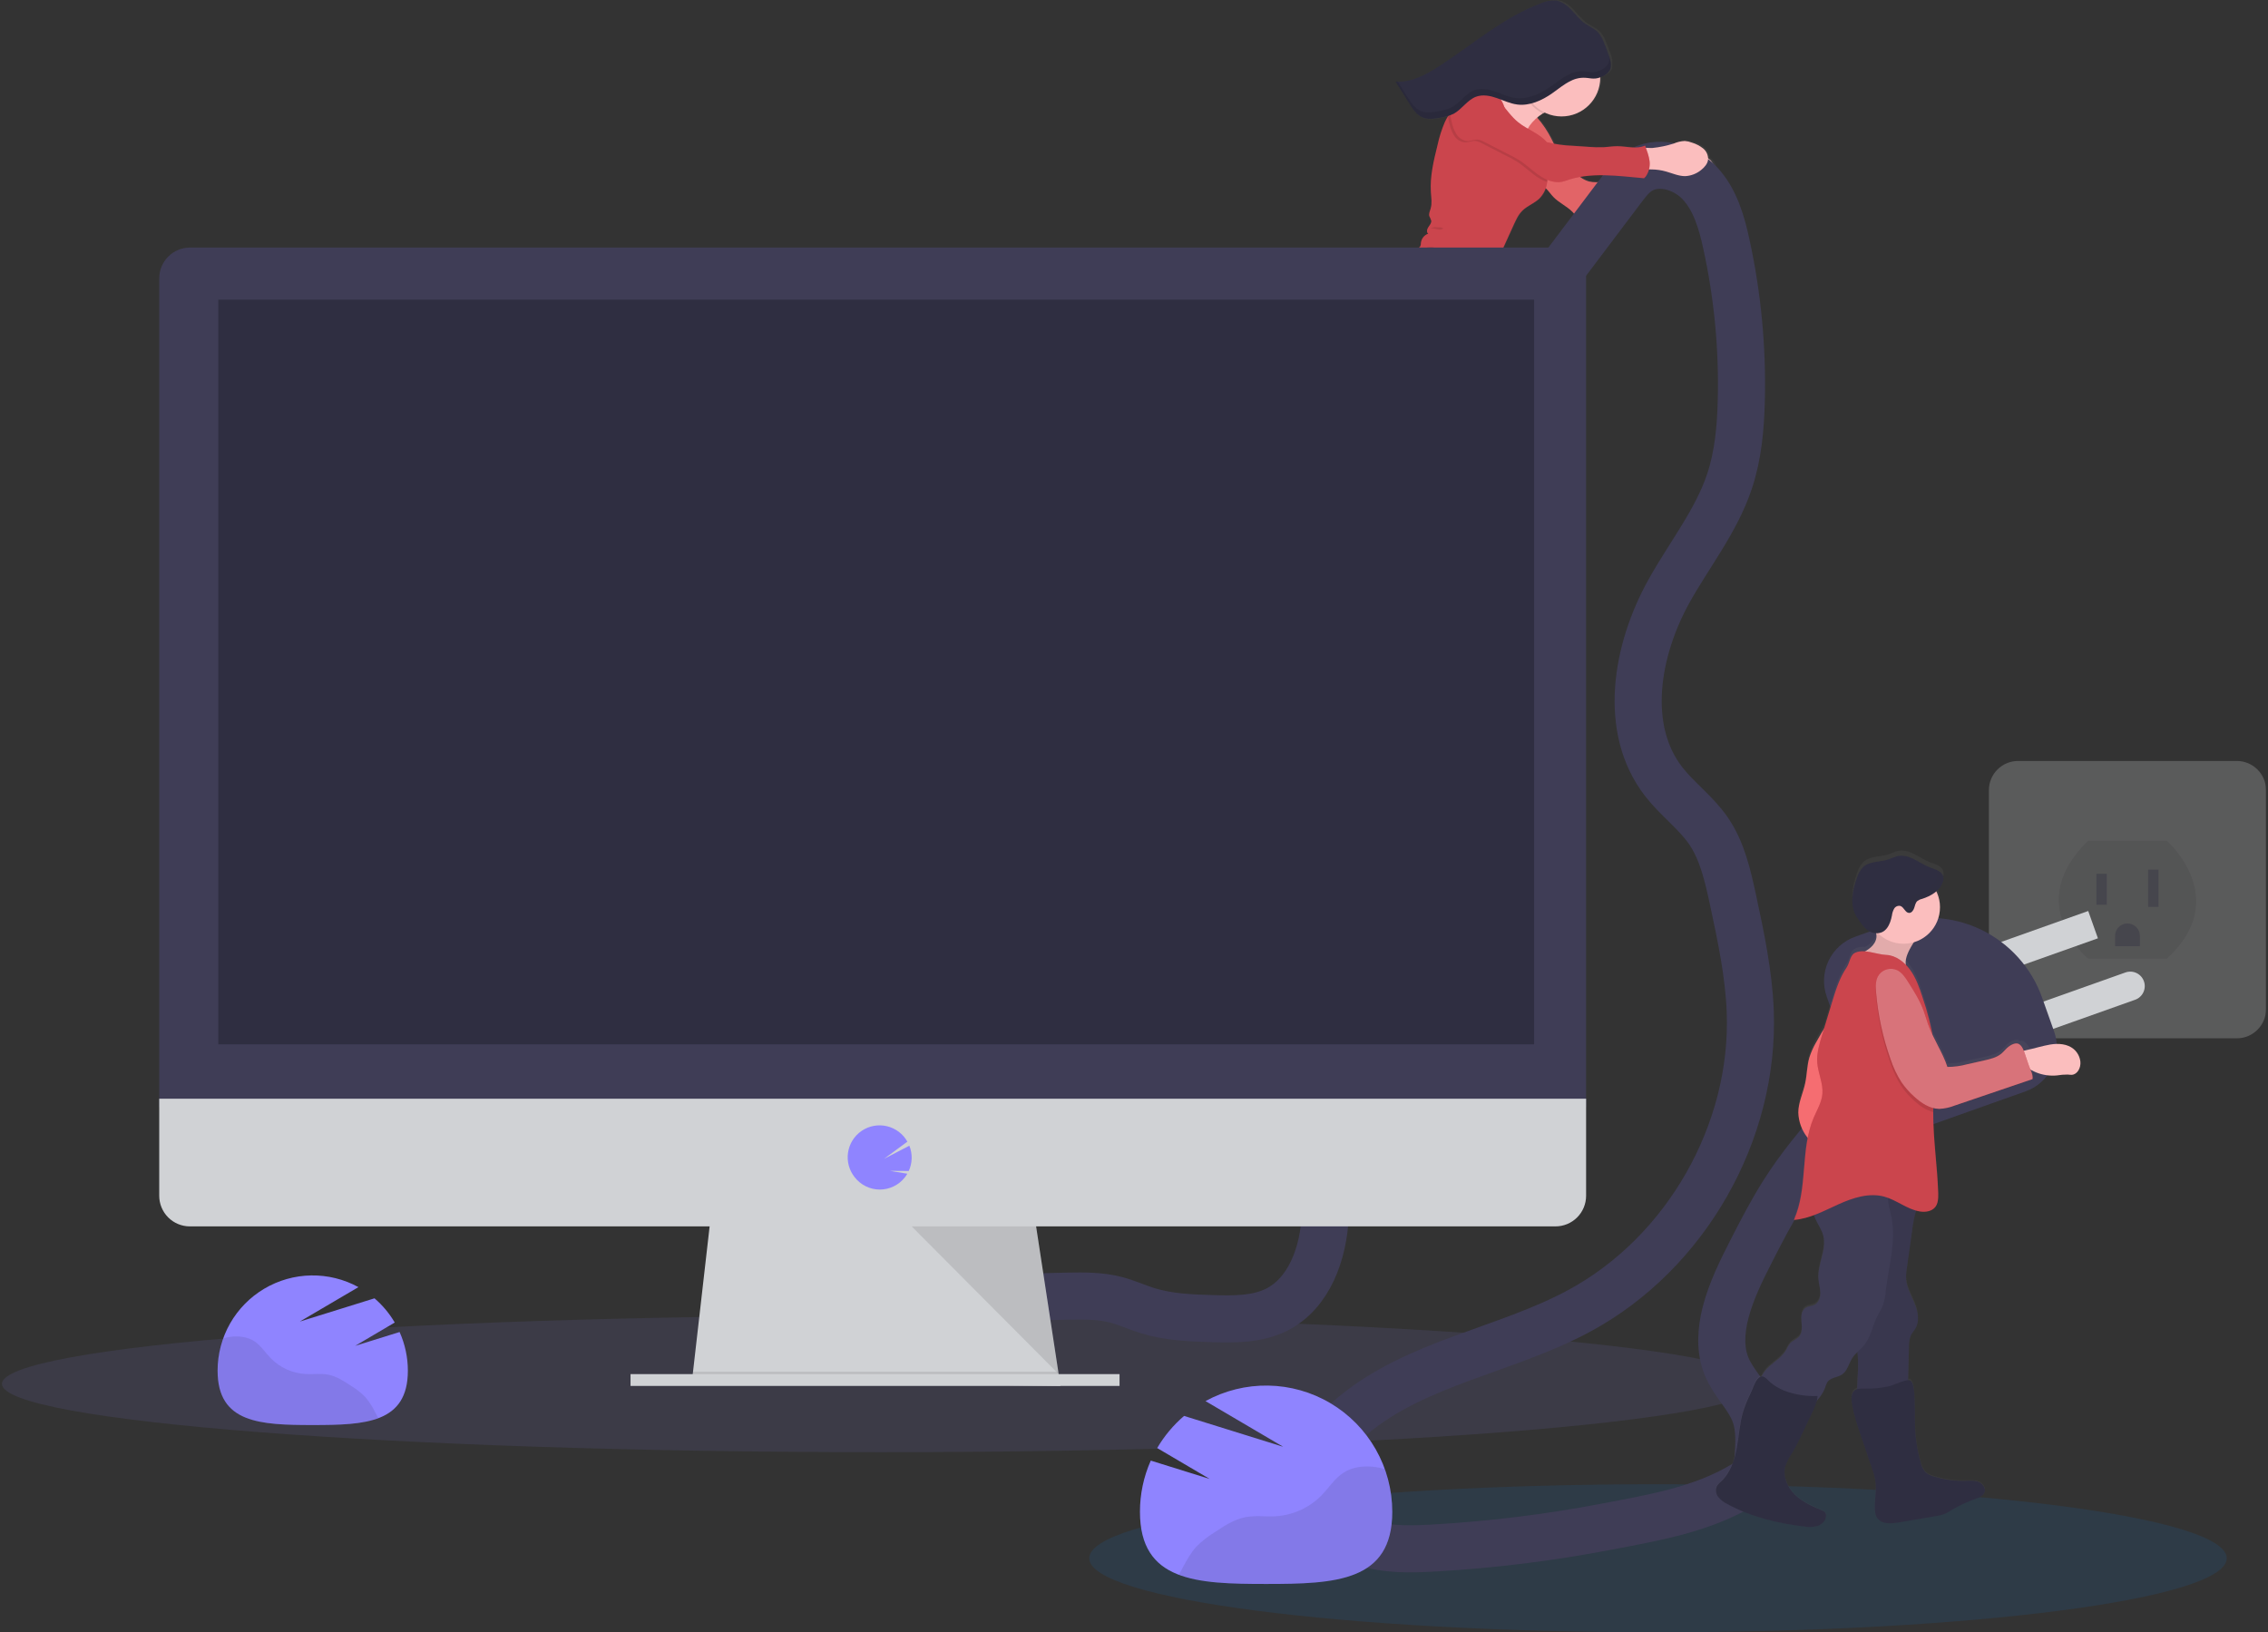 <svg width="578" height="416" viewBox="0 0 578 416" fill="none" xmlns="http://www.w3.org/2000/svg">
  <rect x="0" y="0" width="578" height="416" fill="#333333" stroke="none"/>
  <g clip-path="url(#clip0_814_57510)">
    <g opacity="0.5">
      <path opacity="0.5" d="M570.058 193.941H514.314C510.204 193.941 506.872 197.276 506.872 201.389V257.173C506.872 261.286 510.204 264.621 514.314 264.621H570.058C574.168 264.621 577.5 261.286 577.5 257.173V201.389C577.5 197.276 574.168 193.941 570.058 193.941Z" fill="#D0D2D5"/>
      <path opacity="0.1" d="M532.172 214.254H552.201C552.201 214.254 569.067 229.023 552.201 244.319H532.172C532.172 244.319 515.305 230.605 532.172 214.254Z" fill="black"/>
      <path opacity="0.5" d="M536.915 222.688H534.28V230.599H536.915V222.688Z" fill="#3F3D56"/>
      <path opacity="0.5" d="M550.092 221.633H547.457V231.127H550.092V221.633Z" fill="#3F3D56"/>
      <path opacity="0.5" d="M542.186 235.348C543.025 235.348 543.829 235.681 544.422 236.275C545.015 236.868 545.349 237.673 545.349 238.512V241.15H539.024V238.512C539.024 237.673 539.357 236.868 539.95 236.275C540.543 235.681 541.347 235.348 542.186 235.348Z" fill="#3F3D56"/>
    </g>
    <path d="M328.22 125.779C329.89 125.742 331.556 125.868 333.222 125.779C334.745 125.705 336.258 125.457 337.781 125.304C340.385 125.046 343.009 125.067 345.624 124.956C347.342 124.882 349.155 124.713 350.547 123.701C351.854 122.757 352.581 121.216 353.746 120.098C358.49 115.536 361.742 109.433 365.958 104.369C367.012 103.082 368.114 101.801 369.068 100.424C370.897 97.787 372.188 94.796 373.474 91.842C373.981 90.747 374.404 89.615 374.739 88.456C374.977 87.528 375.098 86.568 375.414 85.66C376.068 83.804 377.638 82.179 377.828 80.222L377.607 80.254C379.525 77.812 379.23 73.555 380.179 70.427C380.785 68.57 381.52 66.756 382.377 65L385.903 57.315C386.509 55.996 387.141 54.635 388.19 53.623C389.461 52.394 391.232 51.782 392.507 50.558C393.266 49.805 393.833 48.881 394.162 47.863L394.273 47.968C394.947 48.628 395.474 49.435 396.133 50.115C397.551 51.581 399.517 52.42 400.961 53.86C401.699 54.593 402.305 55.485 403.196 56.017C403.651 56.266 404.172 56.366 404.687 56.302C405.201 56.239 405.682 56.016 406.063 55.664C408.651 53.385 412.51 53.174 415.308 51.165C416.083 50.606 416.758 49.925 417.485 49.313C419.222 47.929 421.108 46.743 423.109 45.779C424.283 45.799 425.45 45.965 426.582 46.275C428.206 46.724 429.792 47.467 431.479 47.436C432.985 47.361 434.427 46.807 435.595 45.853C436.455 45.189 437.24 44.271 437.366 43.216C437.399 42.675 437.301 42.133 437.081 41.638C436.861 41.142 436.525 40.706 436.101 40.368C435.986 40.267 435.864 40.178 435.743 40.088C435.707 39.615 435.576 39.154 435.358 38.732C435.14 38.311 434.839 37.938 434.473 37.636C433.618 36.966 432.643 36.468 431.6 36.169C431.02 35.941 430.409 35.802 429.787 35.758C428.818 35.811 427.865 36.034 426.973 36.417C425.178 36.995 423.329 37.384 421.454 37.578C421.122 37.609 420.447 37.541 419.873 37.535L419.678 36.976C417.485 37.989 414.934 37.156 412.531 37.161C411.361 37.161 410.196 37.367 409.031 37.44C407.741 37.491 406.449 37.463 405.162 37.356L401.267 37.108C399.604 37.023 397.946 36.846 396.302 36.581C395.865 35.689 395.427 34.798 394.937 33.943C394.111 32.507 393.142 31.159 392.043 29.919C392.485 29.538 392.949 29.186 393.435 28.864L393.53 28.806C393.651 28.737 393.798 28.663 393.962 28.59C395.482 29.313 397.16 29.64 398.841 29.54C400.521 29.439 402.149 28.915 403.572 28.016C404.996 27.117 406.169 25.872 406.982 24.397C407.796 22.922 408.223 21.265 408.224 19.581C408.513 19.47 408.795 19.341 409.068 19.196C409.226 19.111 409.384 19.021 409.537 18.921L409.763 18.768C409.908 18.659 410.045 18.541 410.175 18.415C410.238 18.352 410.301 18.288 410.359 18.22C410.475 18.083 410.575 17.935 410.66 17.777C410.691 17.713 410.723 17.655 410.749 17.592C410.775 17.529 410.749 17.545 410.775 17.518C410.802 17.492 410.812 17.423 410.828 17.381C410.844 17.339 410.828 17.318 410.855 17.286L410.886 17.16C410.889 17.126 410.889 17.093 410.886 17.059C410.886 17.017 410.886 16.975 410.886 16.938V16.827C410.884 16.789 410.884 16.75 410.886 16.711C410.889 16.673 410.889 16.634 410.886 16.595C410.886 16.558 410.886 16.516 410.886 16.479C410.889 16.441 410.889 16.402 410.886 16.363V16.221C410.889 16.18 410.889 16.14 410.886 16.099C410.886 16.062 410.886 16.026 410.886 15.989V15.862V15.757C410.886 15.709 410.886 15.662 410.886 15.619C410.889 15.588 410.889 15.556 410.886 15.524C410.889 15.475 410.889 15.426 410.886 15.377C410.886 15.345 410.886 15.319 410.886 15.292C410.886 15.266 410.886 15.187 410.849 15.134V15.06L410.802 14.892V14.828C410.802 14.77 410.765 14.712 410.749 14.654V14.601L410.686 14.412V14.38C410.686 14.29 410.628 14.195 410.596 14.106C410.201 12.966 409.774 11.832 409.321 10.714C408.99 9.778 408.494 8.91 407.855 8.151C406.923 7.159 405.584 6.663 404.466 5.872C403.149 4.944 402.163 3.63 401.046 2.459C399.928 1.288 398.574 0.228 396.966 0.033C395.689 -0.041 394.413 0.192 393.245 0.714C383.563 4.29 375.635 11.336 366.954 16.927C363.576 19.106 359.791 21.147 355.791 20.868L359.322 26.48C359.491 26.754 359.665 27.007 359.849 27.292C360.034 27.577 360.218 27.82 360.413 28.083C360.911 28.767 361.54 29.344 362.263 29.782C362.446 29.888 362.636 29.98 362.833 30.056C363.005 30.121 363.181 30.175 363.36 30.22C364.619 30.52 365.995 30.267 367.271 30.014C367.708 29.929 368.146 29.84 368.578 29.739L369.105 29.592H369.189C369.189 29.623 369.189 29.65 369.189 29.676C368.894 30.204 368.615 30.684 368.367 31.206C367.553 33.096 366.923 35.06 366.485 37.071C365.489 41.027 364.488 45.067 364.751 49.129C364.841 50.5 365.073 51.903 364.677 53.222C364.488 53.871 364.15 54.535 364.33 55.179C364.518 55.55 364.68 55.934 364.815 56.329C364.899 56.94 364.414 57.468 364.066 57.974C363.718 58.481 363.539 59.288 364.034 59.641C363.533 59.817 363.09 60.13 362.758 60.545C362.425 60.96 362.216 61.46 362.153 61.988C362.164 62.299 362.103 62.608 361.974 62.89C361.826 63.081 361.648 63.247 361.447 63.381C360.911 63.83 360.561 64.461 360.461 65.153C359.444 65.153 358.584 66.144 357.657 66.735C356.845 67.147 355.987 67.458 355.1 67.664C352.555 68.476 350.357 70.148 348.37 71.91C347.263 72.875 346.146 73.94 345.661 75.322C345.502 75.776 345.418 76.251 345.281 76.71C344.997 77.598 344.586 78.44 344.058 79.21C343.048 80.766 341.803 82.157 340.369 83.334C339.643 83.919 339.004 84.605 338.471 85.37C337.665 86.536 336.026 86.884 335.161 88.008C334.85 88.561 334.498 89.09 334.107 89.59C333.438 90.223 332.426 90.276 331.572 90.645C329.574 91.473 328.652 93.81 326.87 95.044C326.772 95.127 326.646 95.169 326.517 95.16C326.364 95.16 326.275 94.975 326.143 94.886C325.885 94.712 325.542 94.844 325.236 94.923C324.931 95.002 324.52 94.97 324.441 94.664C320.145 92.058 315.923 89.231 311.622 86.626L309.661 85.439L299.173 79.078C299.048 79 298.905 78.959 298.759 78.959C298.612 78.959 298.469 79 298.345 79.078L298.018 79.305C297.491 78.746 296.906 78.25 296.558 77.838C296.416 77.675 296.274 77.511 296.126 77.353C296.222 77.356 296.317 77.338 296.405 77.3C296.523 77.236 296.612 77.13 296.654 77.002C296.696 76.875 296.688 76.736 296.632 76.615C296.52 76.374 296.354 76.163 296.147 75.997C295.689 75.553 295.267 75.071 294.887 74.558C294.478 73.914 294.014 73.307 293.501 72.743C293.242 72.461 292.923 72.241 292.567 72.099C292.211 71.958 291.828 71.898 291.446 71.925C291.021 72.007 290.617 72.17 290.254 72.406C288.813 73.244 287.484 74.263 286.301 75.438C286.249 75.476 286.206 75.525 286.176 75.581C286.146 75.638 286.129 75.701 286.127 75.765C286.127 75.871 286.233 75.95 286.243 76.05C286.246 76.148 286.21 76.243 286.143 76.314C285.434 77.195 284.593 77.962 283.65 78.587C282.311 79.589 281.003 80.63 279.723 81.71C278.923 82.279 278.289 83.053 277.889 83.951C277.61 84.993 277.725 86.101 278.211 87.064C279.086 89.126 280.619 90.835 282.137 92.486C282.386 92.826 282.74 93.074 283.144 93.192C283.465 93.237 283.791 93.158 284.056 92.971C284.989 92.359 285.142 91.093 285.21 89.986C285.237 89.458 285.268 88.973 285.3 88.466C285.298 88.365 285.317 88.264 285.358 88.171C285.438 88.056 285.55 87.966 285.679 87.913L287.129 87.148C287.087 87.079 287.039 87.011 286.992 86.942C288.085 86.532 289.275 86.455 290.413 86.721C291.182 86.947 291.888 87.406 292.626 87.691C292.509 88.675 292.693 89.672 293.153 90.55C295.857 90.829 298.292 92.032 300.712 93.245C302.662 94.213 304.559 95.285 306.393 96.457C307.883 97.428 309.342 98.442 310.768 99.501C312.792 100.999 314.748 102.587 316.682 104.19C317.939 105.3 319.292 106.298 320.725 107.17C324.53 109.306 329.632 109.38 333.127 106.717C337.533 103.357 343.141 101.611 347.885 98.704C349.294 97.916 350.581 96.926 351.706 95.766C351.696 95.903 351.675 96.039 351.643 96.173C351.358 97.486 350.225 98.435 349.798 99.765C349.466 100.82 349.587 102.038 348.944 102.929C348.454 103.61 347.537 104.095 347.511 104.934C347.511 105.166 347.579 105.398 347.579 105.63C347.552 105.924 347.466 106.209 347.326 106.469C346.799 107.655 346.209 108.9 345.128 109.633C344.707 109.923 344.169 110.187 344.074 110.688C344.068 110.834 344.03 110.976 343.963 111.105C343.784 111.353 343.389 111.221 343.104 111.326C342.709 111.474 342.646 111.986 342.488 112.381C342.343 112.71 342.099 112.985 341.789 113.166C341.48 113.348 341.121 113.428 340.764 113.394C337.164 112.956 333.627 114.586 330.001 114.491C328.752 114.454 327.508 114.328 326.254 114.317C322.406 114.286 318.637 115.372 314.932 116.427C314.519 117.157 314.264 117.966 314.184 118.801C312.918 119.126 311.597 119.176 310.31 118.948C309.989 118.885 309.665 118.841 309.34 118.816C309.433 118.578 309.462 118.32 309.424 118.067C307.91 118.548 306.455 119.197 305.086 120.003C304.185 120.531 303.231 121.269 303.147 122.308C303.134 122.709 303.191 123.109 303.315 123.49L303.806 125.352C303.866 125.696 304.017 126.019 304.243 126.285C304.406 126.443 304.622 126.538 304.77 126.707C304.913 126.907 305.011 127.135 305.055 127.377L305.466 128.991C305.619 129.528 305.728 130.077 305.793 130.631C305.84 131.159 305.793 131.644 305.83 132.15C305.885 132.985 306.007 133.814 306.193 134.63L306.778 137.552C306.909 138.368 307.141 139.166 307.469 139.925C307.716 140.453 308.049 140.906 308.249 141.434C308.407 141.84 308.481 142.272 308.67 142.657C309.012 143.283 309.549 143.779 310.199 144.071C310.425 144.205 310.68 144.284 310.942 144.303C311.691 144.303 312.228 143.607 312.576 142.942C313.269 141.734 313.645 140.369 313.667 138.976C313.667 138.417 313.556 137.863 313.509 137.304C313.382 135.721 313.836 134.181 313.836 132.604C313.853 132.393 313.797 132.182 313.677 132.007C313.557 131.832 313.38 131.704 313.177 131.644C313.224 130.304 313.219 128.886 313.925 127.741C314.276 127.208 314.71 126.736 315.211 126.343C315.406 126.966 315.623 127.583 315.865 128.184C319.876 127.013 324.019 125.884 328.22 125.779ZM413.917 44.777C413.632 44.883 413.342 44.988 413.047 45.083C410.591 45.901 407.776 46.697 405.236 46.138C404.466 45.916 403.741 45.559 403.096 45.083L402.912 44.967C406.49 44.34 410.227 44.492 413.917 44.777Z" fill="url(#paint0_linear_814_57510)"/>
    <path d="M428.179 39.348C429.067 38.968 430.014 38.748 430.978 38.699C431.597 38.746 432.204 38.887 432.781 39.116C433.822 39.42 434.796 39.921 435.648 40.593C436.07 40.934 436.404 41.369 436.625 41.864C436.846 42.359 436.946 42.9 436.918 43.441C436.797 44.496 436.017 45.408 435.163 46.078C434.005 47.031 432.571 47.586 431.073 47.661C429.397 47.687 427.816 46.933 426.198 46.484C425.021 46.151 423.805 45.974 422.582 45.957C421.966 45.99 421.349 45.951 420.742 45.841C420.438 45.784 420.152 45.655 419.907 45.467C419.661 45.278 419.464 45.034 419.33 44.754C419.177 44.238 419.177 43.688 419.33 43.172C419.451 42.518 419.43 40.967 420.01 40.577C420.474 40.261 422.118 40.514 422.687 40.466C424.553 40.289 426.394 39.914 428.179 39.348Z" fill="#FBBEBE"/>
    <path d="M390.552 28.73C392.148 30.293 393.523 32.068 394.637 34.005C396.492 37.244 397.673 41.01 400.466 43.499C401.208 44.124 401.996 44.694 402.822 45.203C403.468 45.678 404.192 46.035 404.962 46.258C407.471 46.822 410.285 46.036 412.731 45.203C415.152 44.333 417.501 43.275 419.757 42.038C419.773 43.057 420.056 44.054 420.579 44.929C421.164 45.757 422.361 46.242 423.215 45.72C421.052 46.737 419.013 47.999 417.137 49.481C416.415 50.093 415.746 50.768 414.976 51.321C412.199 53.321 408.356 53.521 405.79 55.789C405.409 56.136 404.93 56.356 404.419 56.417C403.907 56.479 403.39 56.379 402.938 56.132C402.047 55.604 401.441 54.697 400.709 53.964C399.264 52.519 397.304 51.675 395.886 50.203C395.227 49.523 394.7 48.716 394.025 48.051C393.061 47.102 391.806 46.469 390.921 45.414C390.262 44.639 389.867 43.694 389.25 42.866C388.723 42.149 388.101 41.521 387.632 40.757C386.483 38.926 386.493 36.537 387.152 34.485C387.811 32.433 389.324 30.518 390.552 28.73Z" fill="#F86D70"/>
    <path opacity="0.1" d="M390.552 28.73C392.148 30.293 393.523 32.068 394.637 34.005C396.492 37.244 397.673 41.01 400.466 43.499C401.208 44.124 401.996 44.694 402.822 45.203C403.468 45.678 404.192 46.035 404.962 46.258C407.471 46.822 410.285 46.036 412.731 45.203C415.152 44.333 417.501 43.275 419.757 42.038C419.773 43.057 420.056 44.054 420.579 44.929C421.164 45.757 422.361 46.242 423.215 45.72C421.052 46.737 419.013 47.999 417.137 49.481C416.415 50.093 415.746 50.768 414.976 51.321C412.199 53.321 408.356 53.521 405.79 55.789C405.409 56.136 404.93 56.356 404.419 56.417C403.907 56.479 403.39 56.379 402.938 56.132C402.047 55.604 401.441 54.697 400.709 53.964C399.264 52.519 397.304 51.675 395.886 50.203C395.227 49.523 394.7 48.716 394.025 48.051C393.061 47.102 391.806 46.469 390.921 45.414C390.262 44.639 389.867 43.694 389.25 42.866C388.723 42.149 388.101 41.521 387.632 40.757C386.483 38.926 386.493 36.537 387.152 34.485C387.811 32.433 389.324 30.518 390.552 28.73Z" fill="#1C1C1C"/>
    <path d="M296.874 77.443C296.466 76.907 295.962 76.451 295.388 76.098C294.516 75.711 293.543 75.611 292.61 75.813C290.26 76.172 288.078 77.248 286.011 78.45C284.346 79.405 282.691 80.465 281.5 81.968C281.107 82.422 280.834 82.965 280.704 83.551C280.636 84.034 280.677 84.526 280.825 84.991C280.931 85.514 281.156 86.006 281.482 86.429C281.808 86.851 282.227 87.193 282.707 87.428C283.808 87.86 285.036 87.401 286.143 86.979C287.63 86.404 289.264 85.872 290.792 86.325C291.925 86.663 292.9 87.522 294.097 87.554C295.504 87.596 296.643 86.457 297.539 85.371C298.313 84.421 300.011 82.707 299.9 81.372C299.789 80.038 297.707 78.397 296.874 77.443Z" fill="#FBBEBE"/>
    <path d="M314.637 118.494C313.347 118.838 311.998 118.894 310.684 118.658C309.883 118.51 308.902 118.32 308.391 118.948C308.226 119.18 308.116 119.447 308.07 119.728C306.757 125.103 307.959 130.805 310.178 135.895C310.206 135.981 310.257 136.058 310.325 136.117C310.468 136.222 310.663 136.148 310.826 136.08C311.363 135.864 311.866 135.57 312.318 135.209C313.33 134.292 313.546 132.799 313.593 131.433C313.641 130.067 313.62 128.621 314.326 127.45C315.211 126 317.061 125.293 317.789 123.758C318.374 122.508 318.068 121.026 317.552 119.75C317.378 119.306 317.309 118.167 316.898 117.951C316.487 117.735 315.106 118.368 314.637 118.494Z" fill="#FBBEBE"/>
    <path d="M296.722 76.904C296.839 76.839 296.926 76.732 296.968 76.605C297.009 76.478 297 76.339 296.943 76.218C296.83 75.977 296.664 75.764 296.458 75.596C295.999 75.152 295.579 74.668 295.204 74.151C294.79 73.51 294.326 72.904 293.817 72.336C293.559 72.054 293.241 71.834 292.886 71.692C292.531 71.549 292.149 71.488 291.767 71.513C291.344 71.589 290.94 71.751 290.581 71.988C289.147 72.82 287.828 73.834 286.655 75.005C286.565 75.095 286.465 75.206 286.486 75.332C286.507 75.459 286.591 75.511 286.602 75.617C286.605 75.712 286.571 75.805 286.507 75.875C285.803 76.753 284.967 77.516 284.03 78.138C282.701 79.137 281.401 80.174 280.129 81.25C279.334 81.817 278.705 82.588 278.311 83.481C278.041 84.523 278.159 85.627 278.643 86.588C279.523 88.656 281.057 90.365 282.57 92.026C282.823 92.365 283.177 92.614 283.582 92.738C283.901 92.782 284.225 92.702 284.488 92.517C285.411 91.91 285.542 90.644 285.621 89.542L285.706 88.017C285.704 87.918 285.723 87.819 285.764 87.727C285.843 87.611 285.955 87.521 286.085 87.469L287.519 86.709C287.08 85.996 286.457 85.415 285.714 85.028C284.971 84.642 284.138 84.465 283.302 84.515C282.92 84.606 282.518 84.552 282.174 84.362C282.008 84.189 281.915 83.959 281.915 83.719C281.915 83.479 282.008 83.248 282.174 83.075C282.524 82.743 282.952 82.505 283.418 82.384C287.197 80.997 290.613 78.771 294.281 77.11C294.683 76.906 295.128 76.803 295.578 76.809C295.947 76.835 296.379 77.052 296.722 76.904Z" fill="#F86D70"/>
    <path d="M311.612 132.137C311.443 132.454 311.385 132.823 311.2 133.134C311.016 133.446 310.615 133.662 310.304 133.504C310.141 133.389 310.019 133.224 309.956 133.034C308.358 129.376 307.908 125.318 308.665 121.398C308.77 120.757 308.96 120.133 309.229 119.542C309.508 118.972 309.914 118.392 309.798 117.77C308.293 118.245 306.847 118.889 305.487 119.689C304.591 120.217 303.647 120.95 303.563 121.984C303.555 122.385 303.614 122.784 303.737 123.165L304.232 125.027C304.292 125.373 304.445 125.696 304.675 125.961C304.833 126.119 305.049 126.219 305.202 126.388C305.347 126.585 305.445 126.812 305.487 127.053L305.903 128.667C306.058 129.205 306.169 129.756 306.235 130.312C306.283 130.84 306.235 131.325 306.277 131.832C306.337 132.664 306.461 133.491 306.646 134.305L307.242 137.227C307.376 138.044 307.61 138.841 307.938 139.601C308.185 140.128 308.518 140.582 308.723 141.115C308.876 141.521 308.955 141.953 309.145 142.338C309.487 142.963 310.021 143.46 310.668 143.757C310.895 143.89 311.149 143.971 311.411 143.995C312.154 144.021 312.687 143.298 313.035 142.634C313.714 141.425 314.077 140.065 314.089 138.678C314.089 138.119 313.973 137.565 313.925 137.006C313.794 135.424 314.236 133.889 314.231 132.312C314.242 130.835 312.154 131.114 311.612 132.137Z" fill="#F86D70"/>
    <path d="M388.944 40.239C387.302 39.483 385.858 38.354 384.727 36.943C384.146 36.198 383.618 35.414 383.146 34.596C381.145 31.215 379.426 27.674 378.007 24.009C380.253 24.468 382.609 24.885 384.817 24.252C385.969 23.901 387.042 23.331 387.979 22.575C389.18 21.587 390.295 20.498 391.311 19.32C392.078 20.793 392.96 22.204 393.946 23.54C394.51 24.299 396.418 25.845 396.276 26.879C396.133 27.913 394.025 28.43 393.171 28.92L393.082 28.978C391.822 29.775 390.723 30.8 389.84 32C388.185 34.353 387.611 37.634 388.944 40.239Z" fill="#FBBEBE"/>
    <path opacity="0.1" d="M393.213 28.9C391.946 28.278 390.827 27.391 389.932 26.299C389.036 25.207 388.385 23.936 388.022 22.571C389.222 21.583 390.337 20.494 391.353 19.316C392.121 20.789 393.002 22.2 393.988 23.536C394.552 24.296 396.46 25.841 396.318 26.875C396.176 27.909 394.067 28.41 393.213 28.9Z" fill="black"/>
    <path d="M397.957 29.677C403.409 29.677 407.829 25.253 407.829 19.797C407.829 14.341 403.409 9.918 397.957 9.918C392.505 9.918 388.085 14.341 388.085 19.797C388.085 25.253 392.505 29.677 397.957 29.677Z" fill="#FBBEBE"/>
    <path d="M376.363 81.333C375.68 81.743 374.902 81.969 374.106 81.988C373.309 82.007 372.522 81.82 371.819 81.444C371.088 80.993 370.428 80.436 369.859 79.793C366.617 76.465 363.534 72.936 361.367 68.806C360.864 67.934 360.538 66.972 360.408 65.973C360.347 65.475 360.408 64.968 360.585 64.498C360.762 64.028 361.051 63.607 361.425 63.273C361.627 63.139 361.805 62.974 361.952 62.782C362.08 62.501 362.139 62.194 362.126 61.886C362.185 61.359 362.391 60.861 362.722 60.447C363.052 60.034 363.492 59.722 363.992 59.549C363.465 59.19 363.676 58.394 364.019 57.882C364.361 57.371 364.841 56.827 364.757 56.237C364.622 55.843 364.46 55.458 364.272 55.087C364.082 54.443 364.424 53.779 364.609 53.135C364.994 51.816 364.762 50.413 364.667 49.042C364.388 44.981 365.373 40.951 366.348 37C366.779 34.994 367.401 33.034 368.204 31.145C368.451 30.618 368.731 30.09 369.015 29.621C370.011 28.007 371.119 26.465 372.331 25.006C372.898 24.148 373.677 23.45 374.592 22.98C374.678 22.943 374.766 22.912 374.855 22.886C375.512 22.716 376.194 22.664 376.869 22.733C378.65 22.843 380.521 23.26 381.792 24.515C383.062 25.771 383.473 27.532 384.047 29.231C384.23 29.799 384.452 30.354 384.712 30.892C385.55 32.559 386.915 33.888 388.259 35.181L389.719 36.589C390.451 37.296 391.722 37.116 392.412 37.86C392.693 38.209 392.903 38.611 393.029 39.041C393.809 40.944 394.263 42.964 394.373 45.017C394.378 45.474 394.352 45.931 394.294 46.384C394.115 47.973 393.412 49.458 392.296 50.603C391.031 51.822 389.271 52.423 388.011 53.647C386.957 54.66 386.346 56.015 385.745 57.339C384.585 59.892 383.424 62.448 382.261 65.008C381.419 66.76 380.695 68.566 380.094 70.415C378.998 74.102 379.62 79.302 376.363 81.333Z" fill="#BE1621"/>
    <path d="M376.363 81.333C375.68 81.743 374.902 81.969 374.106 81.988C373.309 82.007 372.522 81.82 371.819 81.444C371.088 80.993 370.428 80.436 369.859 79.793C366.617 76.465 363.534 72.936 361.367 68.806C360.864 67.934 360.538 66.972 360.408 65.973C360.347 65.475 360.408 64.968 360.585 64.498C360.762 64.028 361.051 63.607 361.425 63.273C361.627 63.139 361.805 62.974 361.952 62.782C362.08 62.501 362.139 62.194 362.126 61.886C362.185 61.359 362.391 60.861 362.722 60.447C363.052 60.034 363.492 59.722 363.992 59.549C363.465 59.19 363.676 58.394 364.019 57.882C364.361 57.371 364.841 56.827 364.757 56.237C364.622 55.843 364.46 55.458 364.272 55.087C364.082 54.443 364.424 53.779 364.609 53.135C364.994 51.816 364.762 50.413 364.667 49.042C364.388 44.981 365.373 40.951 366.348 37C366.779 34.994 367.401 33.034 368.204 31.145C368.451 30.618 368.731 30.09 369.015 29.621C370.011 28.007 371.119 26.465 372.331 25.006C372.898 24.148 373.677 23.45 374.592 22.98C374.678 22.943 374.766 22.912 374.855 22.886C375.512 22.716 376.194 22.664 376.869 22.733C378.65 22.843 380.521 23.26 381.792 24.515C383.062 25.771 383.473 27.532 384.047 29.231C384.23 29.799 384.452 30.354 384.712 30.892C385.55 32.559 386.915 33.888 388.259 35.181L389.719 36.589C390.451 37.296 391.722 37.116 392.412 37.86C392.693 38.209 392.903 38.611 393.029 39.041C393.809 40.944 394.263 42.964 394.373 45.017C394.378 45.474 394.352 45.931 394.294 46.384C394.115 47.973 393.412 49.458 392.296 50.603C391.031 51.822 389.271 52.423 388.011 53.647C386.957 54.66 386.346 56.015 385.745 57.339C384.585 59.892 383.424 62.448 382.261 65.008C381.419 66.76 380.695 68.566 380.094 70.415C378.998 74.102 379.62 79.302 376.363 81.333Z" fill="white" fill-opacity="0.2"/>
    <path d="M345.924 124.797C343.321 124.902 340.711 124.871 338.118 125.118C336.606 125.266 335.098 125.514 333.58 125.577C331.925 125.651 330.265 125.519 328.605 125.551C324.425 125.641 320.303 126.754 316.282 127.903C315.146 125.129 314.554 122.162 314.537 119.163C314.526 118.965 314.526 118.766 314.537 118.567C314.61 117.718 314.864 116.895 315.28 116.152C318.97 115.097 322.712 114.042 326.544 114.095C327.793 114.095 329.031 114.242 330.275 114.279C333.886 114.39 337.396 112.771 340.98 113.224C341.336 113.259 341.693 113.181 342.001 113C342.309 112.819 342.551 112.545 342.693 112.217C342.846 111.827 342.909 111.315 343.305 111.162C343.589 111.056 343.979 111.188 344.159 110.946C344.222 110.815 344.26 110.674 344.269 110.529C344.375 110.002 344.907 109.764 345.323 109.474C346.378 108.746 346.973 107.501 347.5 106.309C347.639 106.051 347.723 105.768 347.748 105.476C347.748 105.244 347.674 105.012 347.679 104.774C347.679 103.941 348.612 103.461 349.097 102.781C349.735 101.884 349.624 100.671 349.935 99.616C350.357 98.287 351.48 97.343 351.759 96.034C351.791 95.901 351.812 95.765 351.822 95.628C350.704 96.782 349.424 97.767 348.022 98.55C343.342 101.436 337.744 103.16 333.375 106.499C329.906 109.137 324.825 109.057 321.031 106.911C319.6 106.034 318.248 105.034 316.993 103.92C315.064 102.338 313.114 100.718 311.095 99.21C309.69 98.155 308.233 97.137 306.726 96.156C304.9 94.948 303.011 93.84 301.065 92.838C298.651 91.614 296.221 90.401 293.533 90.111C293.188 89.405 292.996 88.634 292.97 87.848C292.945 87.063 293.086 86.281 293.385 85.554C293.999 84.108 294.831 82.765 295.852 81.572C296.616 80.45 297.573 79.474 298.677 78.686C298.8 78.609 298.943 78.567 299.088 78.567C299.234 78.567 299.376 78.609 299.499 78.686L309.946 85.106L311.902 86.303C316.187 88.94 320.403 91.762 324.688 94.383C324.767 94.684 325.184 94.721 325.484 94.642C325.785 94.563 326.127 94.436 326.386 94.61C326.512 94.695 326.602 94.853 326.76 94.885C326.886 94.889 327.009 94.848 327.108 94.769C328.879 93.55 329.785 91.208 331.772 90.391C332.621 90.043 333.628 89.99 334.292 89.336C334.684 88.837 335.037 88.308 335.346 87.753C336.205 86.63 337.834 86.292 338.63 85.116C339.157 84.354 339.79 83.672 340.511 83.091C341.947 81.921 343.191 80.535 344.201 78.982C344.722 78.215 345.129 77.376 345.408 76.492C345.545 76.033 345.629 75.559 345.782 75.105C346.262 73.723 347.363 72.663 348.465 71.703C350.462 69.952 352.618 68.29 355.148 67.483C356.031 67.279 356.885 66.969 357.694 66.56C358.711 65.938 359.644 64.783 360.809 65.052C361.251 65.189 361.649 65.44 361.963 65.78C363.392 67.17 364.705 68.675 365.89 70.279C367.77 72.673 369.648 75.07 371.524 77.468C372.116 78.33 372.865 79.073 373.733 79.657C374.991 80.305 376.436 80.492 377.818 80.184C377.633 82.141 376.078 83.755 375.435 85.612C375.124 86.514 375.003 87.474 374.771 88.397C374.444 89.555 374.027 90.686 373.522 91.778C372.257 94.726 370.981 97.691 369.168 100.339C368.23 101.715 367.15 102.976 366.09 104.268C361.91 109.316 358.711 115.403 353.967 119.944C352.818 121.057 352.091 122.581 350.805 123.536C349.408 124.57 347.606 124.728 345.924 124.797Z" fill="#434175"/>
    <path opacity="0.1" d="M365.784 57.871C365.319 57.894 364.867 58.03 364.467 58.267C365.431 57.929 366.607 58.831 367.497 58.404C367.914 58.203 367.85 58.145 367.497 58.024C366.965 57.845 366.322 58.008 365.784 57.871Z" fill="black"/>
    <path d="M532.184 232.174L493.443 245.941L495.912 252.9L534.654 239.133L532.184 232.174Z" fill="#D0D2D5"/>
    <path d="M506.403 260.371L541.668 247.839C542.59 247.512 543.604 247.564 544.488 247.985C545.371 248.406 546.052 249.16 546.379 250.083C546.706 251.006 546.654 252.021 546.234 252.905C545.813 253.79 545.059 254.47 544.137 254.798L508.872 267.33L506.403 260.371Z" fill="#D0D2D5"/>
    <path d="M472.806 238.727L481.398 235.674C489.039 232.959 497.444 233.392 504.765 236.879C512.086 240.366 517.723 246.62 520.436 254.266L523.487 262.865C524.548 265.854 524.379 269.143 523.017 272.008C521.654 274.873 519.21 277.079 516.223 278.141L490.087 287.428C487.099 288.49 483.812 288.32 480.95 286.957C478.087 285.594 475.883 283.148 474.822 280.158L465.541 254.004C464.48 251.014 464.649 247.725 466.012 244.86C467.374 241.995 469.818 239.789 472.806 238.727Z" fill="#3F3D56"/>
    <path opacity="0.1" d="M365.31 63.022C364.953 62.896 364.568 62.873 364.198 62.953C363.646 63.012 363.132 63.264 362.748 63.665C362.85 63.711 362.961 63.735 363.073 63.735C363.184 63.735 363.295 63.711 363.397 63.665C363.741 63.578 364.096 63.539 364.451 63.549C364.757 63.549 365.668 63.887 365.906 63.739C366.254 63.512 365.547 63.111 365.31 63.022Z" fill="black"/>
    <path opacity="0.1" d="M394.294 46.385C393.5 46.117 392.743 45.752 392.038 45.299C390.188 44.123 388.633 42.524 386.804 41.322C385.88 40.741 384.925 40.213 383.942 39.739L377.77 36.575C377.3 36.307 376.796 36.101 376.273 35.963C375.266 35.741 374.133 36.416 373.111 36.274C372.581 36.176 372.078 35.968 371.634 35.661C371.191 35.355 370.817 34.958 370.539 34.496C369.981 33.575 369.589 32.563 369.379 31.506C369.222 30.883 369.104 30.25 369.026 29.612C368.934 28.95 368.922 28.279 368.989 27.613C369.094 26.291 369.72 25.066 370.728 24.206C371.46 23.686 372.294 23.326 373.174 23.151C373.729 23.01 374.295 22.917 374.866 22.871C375.19 22.845 375.516 22.845 375.841 22.871C378.171 23.056 380.142 24.638 381.697 26.379C382.514 27.297 383.278 28.283 384.058 29.217C384.241 29.785 384.463 30.34 384.722 30.878C385.56 32.545 386.925 33.874 388.269 35.166L389.729 36.575C390.462 37.282 391.732 37.102 392.423 37.846C392.704 38.195 392.913 38.597 393.039 39.027C393.817 40.935 394.268 42.961 394.373 45.019C394.378 45.476 394.352 45.932 394.294 46.385Z" fill="black"/>
    <path opacity="0.1" d="M346.293 113.89L314.532 118.568C314.605 117.719 314.858 116.896 315.275 116.152C318.964 115.098 322.707 114.043 326.538 114.095C327.788 114.095 329.026 114.243 330.27 114.28C333.881 114.391 337.391 112.771 340.975 113.225C341.33 113.26 341.688 113.182 341.995 113.001C342.303 112.82 342.546 112.545 342.688 112.218C342.841 111.827 342.904 111.316 343.299 111.163C343.584 111.057 343.974 111.189 344.153 110.946C344.217 110.816 344.255 110.675 344.264 110.53C344.369 110.002 344.902 109.765 345.318 109.475C346.372 108.747 346.968 107.502 347.495 106.31C347.633 106.052 347.718 105.769 347.743 105.477C347.743 105.245 347.669 105.013 347.674 104.775C347.674 103.942 348.607 103.462 349.092 102.781C349.73 101.885 349.619 100.672 349.93 99.617C350.352 98.287 351.474 97.343 351.754 96.035L351.891 95.856L357.299 93.746L346.293 113.89Z" fill="black"/>
    <path opacity="0.1" d="M224.507 370.101C348.223 370.101 448.514 362.308 448.514 352.695C448.514 343.082 348.223 335.289 224.507 335.289C100.791 335.289 0.5 343.082 0.5 352.695C0.5 362.308 100.791 370.101 224.507 370.101Z" fill="#8F84FF"/>
    <path opacity="0.1" d="M422.54 416C502.591 416 567.486 407.553 567.486 397.133C567.486 386.713 502.591 378.266 422.54 378.266C342.489 378.266 277.594 386.713 277.594 397.133C277.594 407.553 342.489 416 422.54 416Z" fill="#0085FF"/>
    <path d="M250.993 338.601L251.14 331.132C258.168 330.732 265.196 330.464 272.223 330.331C276.303 330.257 280.435 330.23 284.383 331.254C287.118 331.966 289.706 333.168 292.405 334.012C297.781 335.69 303.473 335.911 309.118 336.064C314.595 336.217 320.314 336.27 325.231 333.849C333.743 329.629 337.322 319.265 337.739 309.776C338.155 300.287 336.268 290.724 337.581 281.293" stroke="#3F3D56" stroke-width="12" stroke-miterlimit="10"/>
    <path d="M270.262 353.218L176.343 352.015L176.617 349.605L181.16 309.84H263.637L269.709 349.605L270.173 352.617L270.262 353.218Z" fill="#D0D2D5"/>
    <path opacity="0.1" d="M270.173 352.617H223.3L176.343 352.016L176.617 349.605H269.709L270.173 352.617Z" fill="black"/>
    <path d="M285.316 350.203H160.689V353.215H285.316V350.203Z" fill="#D0D2D5"/>
    <path d="M404.219 71.006C404.228 69.973 404.033 68.949 403.645 67.992C403.258 67.034 402.685 66.163 401.96 65.428C401.236 64.693 400.373 64.109 399.422 63.708C398.471 63.307 397.45 63.099 396.418 63.094H48.38C47.348 63.099 46.327 63.308 45.377 63.709C44.426 64.11 43.563 64.695 42.839 65.43C42.114 66.165 41.541 67.036 41.154 67.992C40.766 68.949 40.571 69.973 40.579 71.006V282.126H404.219V71.006Z" fill="#3F3D56"/>
    <path d="M40.579 280.016V304.748C40.579 306.818 41.401 308.804 42.864 310.268C44.327 311.732 46.311 312.554 48.38 312.554H396.418C398.487 312.554 400.471 311.732 401.934 310.268C403.397 308.804 404.219 306.818 404.219 304.748V280.016H40.579Z" fill="#D0D2D5"/>
    <path d="M390.973 76.375H55.632V266.159H390.973V76.375Z" fill="#2F2E41"/>
    <path d="M224.207 303.171C225.438 303.171 226.653 302.892 227.76 302.353C228.868 301.815 229.839 301.033 230.6 300.064C230.832 299.768 231.044 299.456 231.233 299.131L226.773 298.397L231.596 298.434C232.059 297.427 232.311 296.336 232.337 295.227C232.363 294.119 232.163 293.017 231.749 291.989L225.282 295.349L231.248 290.96C230.698 289.978 229.95 289.121 229.051 288.443C228.152 287.765 227.122 287.281 226.027 287.022C224.931 286.764 223.794 286.735 222.687 286.939C221.581 287.143 220.528 287.575 219.597 288.207C218.665 288.839 217.875 289.658 217.277 290.612C216.678 291.566 216.284 292.634 216.119 293.748C215.954 294.862 216.023 295.998 216.32 297.085C216.617 298.171 217.136 299.184 217.845 300.059C218.601 301.025 219.567 301.807 220.669 302.346C221.771 302.885 222.98 303.167 224.207 303.171Z" fill="#8F84FF"/>
    <path opacity="0.1" d="M232.334 312.551L269.804 350.206L264.053 312.551H232.334Z" fill="black"/>
    <path d="M393.266 74.831L413.39 48.146C414.591 46.564 415.83 44.913 417.48 43.774C422.224 40.493 429.176 42.434 433.144 46.638C437.113 50.842 438.779 56.691 439.996 62.346C442.832 75.36 444.099 88.668 443.77 101.984C443.602 108.994 442.974 116.078 440.745 122.729C437.361 132.845 430.504 141.364 425.323 150.684C416.979 165.701 413.485 185.728 424.047 199.279C427.489 203.693 432.175 207.069 435.353 211.679C438.942 216.885 440.339 223.252 441.678 229.433C443.675 238.769 445.678 248.163 446.047 257.705C447.239 288.556 429.661 319.381 402.516 334.054C383.673 344.245 360.877 347.199 344.49 361.018C338.693 365.886 333.696 373.044 335.119 380.46C336.279 386.478 341.56 391.051 347.358 393.04C353.156 395.028 359.444 394.865 365.558 394.517C380.243 393.677 394.857 391.871 409.305 389.11C421.549 386.768 433.772 384.748 444.445 378.303C445.515 377.737 446.429 376.916 447.107 375.913C447.797 374.758 447.913 373.361 448.008 372.015C448.298 368.054 448.572 363.945 447.175 360.227C445.547 355.881 441.831 352.589 440.049 348.306C438.268 344.023 438.589 339.092 439.743 334.592C441.167 329.033 443.755 323.853 446.358 318.742C448.894 313.763 451.466 308.8 454.449 304.079C462.85 290.808 474.33 279.816 485.689 268.977" stroke="#3F3D56" stroke-width="12" stroke-miterlimit="10"/>
    <path d="M426.567 36.578C427.452 36.193 428.401 35.973 429.366 35.93C429.983 35.978 430.591 36.116 431.168 36.341C432.21 36.647 433.183 37.15 434.035 37.823C434.457 38.163 434.793 38.599 435.014 39.094C435.234 39.589 435.334 40.13 435.306 40.672C435.184 41.726 434.404 42.634 433.55 43.309C432.393 44.263 430.958 44.818 429.46 44.891C427.784 44.891 426.203 44.163 424.585 43.71C423.408 43.377 422.192 43.199 420.969 43.182C420.353 43.214 419.736 43.173 419.13 43.061C418.826 43.004 418.54 42.877 418.294 42.689C418.049 42.501 417.851 42.258 417.717 41.98C417.572 41.471 417.572 40.932 417.717 40.424C417.844 39.77 417.823 38.214 418.402 37.823C418.866 37.512 420.511 37.765 421.08 37.718C422.943 37.529 424.782 37.147 426.567 36.578Z" fill="#FBBEBE"/>
    <path d="M419.256 37.105C417.074 38.108 414.513 37.274 412.141 37.269C410.976 37.269 409.816 37.464 408.657 37.532C407.372 37.578 406.085 37.545 404.804 37.432L400.946 37.169C398.673 37.093 396.413 36.782 394.204 36.24C392.317 34.014 389.255 33.033 386.978 31.219C385.154 29.763 383.847 27.78 382.292 26.034C380.738 24.288 378.766 22.711 376.442 22.526C375.542 22.481 374.64 22.578 373.77 22.811C372.89 22.983 372.057 23.343 371.329 23.866C370.829 24.291 370.418 24.811 370.119 25.396C369.821 25.981 369.641 26.619 369.59 27.273C369.494 28.584 369.624 29.9 369.975 31.166C370.184 32.225 370.577 33.238 371.134 34.162C371.416 34.622 371.791 35.017 372.235 35.323C372.679 35.63 373.182 35.839 373.712 35.94C374.729 36.077 375.857 35.412 376.874 35.623C377.397 35.761 377.901 35.967 378.371 36.235L384.548 39.4C385.529 39.874 386.483 40.403 387.405 40.982C389.239 42.185 390.789 43.783 392.639 44.959C394.489 46.135 396.824 46.874 398.88 46.104C405.204 43.746 412.33 44.843 419.04 45.429C418.998 45.302 419.272 45.186 419.351 45.08C420.181 43.941 420.557 42.532 420.405 41.13C420.242 39.743 419.715 38.434 419.256 37.105Z" fill="#BE1621"/>
    <path d="M419.256 37.105C417.074 38.108 414.513 37.274 412.141 37.269C410.976 37.269 409.816 37.464 408.657 37.532C407.372 37.578 406.085 37.545 404.804 37.432L400.946 37.169C398.673 37.093 396.413 36.782 394.204 36.24C392.317 34.014 389.255 33.033 386.978 31.219C385.154 29.763 383.847 27.78 382.292 26.034C380.738 24.288 378.766 22.711 376.442 22.526C375.542 22.481 374.64 22.578 373.77 22.811C372.89 22.983 372.057 23.343 371.329 23.866C370.829 24.291 370.418 24.811 370.119 25.396C369.821 25.981 369.641 26.619 369.59 27.273C369.494 28.584 369.624 29.9 369.975 31.166C370.184 32.225 370.577 33.238 371.134 34.162C371.416 34.622 371.791 35.017 372.235 35.323C372.679 35.63 373.182 35.839 373.712 35.94C374.729 36.077 375.857 35.412 376.874 35.623C377.397 35.761 377.901 35.967 378.371 36.235L384.548 39.4C385.529 39.874 386.483 40.403 387.405 40.982C389.239 42.185 390.789 43.783 392.639 44.959C394.489 46.135 396.824 46.874 398.88 46.104C405.204 43.746 412.33 44.843 419.04 45.429C418.998 45.302 419.272 45.186 419.351 45.08C420.181 43.941 420.557 42.532 420.405 41.13C420.242 39.743 419.715 38.434 419.256 37.105Z" fill="white" fill-opacity="0.2"/>
    <path d="M408.646 19.338C409.303 19.036 409.854 18.544 410.227 17.925C410.828 16.812 410.459 15.446 410.048 14.233C409.637 13.02 409.221 11.959 408.762 10.841C408.434 9.903 407.937 9.032 407.297 8.272C406.364 7.276 405.03 6.774 403.918 5.989C402.601 5.055 401.615 3.731 400.503 2.565C399.391 1.4 398.031 0.318 396.429 0.123C395.194 0.061 393.963 0.291 392.834 0.793C383.21 4.332 375.34 11.342 366.723 16.902C363.37 19.07 359.607 21.09 355.654 20.799L359.191 26.422C360.092 27.862 361.104 29.387 362.685 30.004C364.082 30.531 365.642 30.267 367.107 30.004C368.274 29.835 369.409 29.493 370.475 28.991C372.584 27.846 373.938 25.468 376.205 24.639C377.897 24.022 379.784 24.402 381.475 24.993C383.167 25.584 384.828 26.385 386.609 26.628C389.772 27.055 392.934 25.626 395.569 23.78C397.151 22.683 398.59 21.422 400.313 20.615C401.61 19.942 403.081 19.682 404.53 19.871C406.127 20.093 407.065 20.167 408.646 19.338Z" fill="#2F2E41"/>
    <path opacity="0.1" d="M410.227 17.924C410.818 16.832 410.47 15.493 410.069 14.316C410.199 14.99 410.107 15.688 409.806 16.305C409.428 16.921 408.878 17.412 408.224 17.718C406.643 18.552 405.684 18.478 404.06 18.209C402.612 18.023 401.142 18.283 399.844 18.953C398.131 19.781 396.681 21.063 395.1 22.117C392.465 23.964 389.302 25.388 386.14 24.96C384.353 24.723 382.703 23.906 381.006 23.325C379.309 22.745 377.417 22.355 375.735 22.972C373.474 23.8 372.135 26.184 370.011 27.323C368.945 27.825 367.81 28.166 366.643 28.336C365.173 28.621 363.613 28.901 362.221 28.336C360.64 27.724 359.628 26.195 358.721 24.755L356.218 20.773C356.018 20.773 355.812 20.773 355.612 20.773L359.148 26.395C360.05 27.835 361.062 29.36 362.643 29.977C364.04 30.504 365.6 30.24 367.065 29.977C368.232 29.808 369.367 29.466 370.433 28.964C372.541 27.819 373.896 25.441 376.162 24.612C377.854 23.995 379.741 24.375 381.433 24.966C383.125 25.556 384.785 26.358 386.567 26.601C389.729 27.028 392.892 25.599 395.527 23.753C397.108 22.655 398.547 21.395 400.271 20.588C401.567 19.915 403.039 19.655 404.487 19.844C406.111 20.108 407.07 20.182 408.646 19.354C409.305 19.047 409.856 18.549 410.227 17.924Z" fill="black"/>
    <path d="M437.477 378.718C437.788 378.232 438.176 377.801 438.626 377.441C440.929 375.268 441.999 372.072 442.569 368.939C443.138 365.806 443.301 362.609 444.213 359.545C444.706 357.972 445.326 356.443 446.068 354.972C446.596 353.843 447.254 351.628 448.224 350.842C448.413 350.677 448.642 350.566 448.888 350.52C449.341 349.549 449.991 348.684 450.796 347.978C452.304 346.612 454.143 345.525 455.15 343.758C455.425 343.144 455.766 342.563 456.167 342.023C456.847 341.268 457.922 340.968 458.55 340.171C459.367 339.148 459.182 337.687 459.077 336.379C458.971 335.071 459.077 333.515 460.205 332.834C460.879 332.418 461.749 332.455 462.45 332.091C463.504 331.563 463.921 330.229 463.899 329.042C463.878 327.855 463.509 326.7 463.415 325.519C463.119 321.742 465.607 317.986 464.643 314.326C464.279 312.939 463.451 311.731 462.835 310.444C462.624 310.012 462.448 309.564 462.308 309.104C460.665 309.757 458.939 310.174 457.179 310.344C460.083 303.824 459.345 296.245 460.7 289.245L460.526 289.003C459.155 287.2 458.378 285.016 458.302 282.752C458.302 280.115 459.519 277.705 460.068 275.157C460.531 272.984 460.516 270.721 461.122 268.59C461.546 267.267 462.106 265.99 462.793 264.782C463.451 263.558 464.142 262.361 464.864 261.179C465.539 258.943 466.215 256.706 466.893 254.47C467.842 251.305 468.817 248.141 470.662 245.429C471.336 244.433 471.542 242.423 472.58 241.822C473.423 241.382 474.38 241.215 475.321 241.342C476.786 240.519 478.072 239.332 478.257 237.707C478.275 237.353 478.24 236.997 478.152 236.653H477.972C475.648 236.436 474.478 234.39 473.271 232.602C471.315 229.695 472.064 225.771 473.271 222.475C473.57 221.432 474.112 220.476 474.852 219.684C476.544 218.102 479.222 218.45 481.404 217.685C482.111 217.376 482.834 217.103 483.57 216.868C485.019 216.525 486.537 217.005 487.866 217.669C489.194 218.334 490.432 219.21 491.824 219.737C493.215 220.264 494.934 220.681 495.276 222.111C495.373 222.592 495.331 223.092 495.155 223.551C494.835 224.465 494.274 225.276 493.532 225.898C494.124 227.121 494.445 228.457 494.471 229.816C494.497 231.175 494.229 232.523 493.684 233.768C493.14 235.013 492.332 236.125 491.316 237.027C490.301 237.929 489.102 238.601 487.802 238.994C487.402 239.633 487.028 240.292 486.685 240.962C486.073 242.143 485.557 243.536 485.763 244.802C486.145 245.204 486.497 245.634 486.817 246.089C488.329 248.199 489.189 250.678 489.979 253.146C491.046 256.297 491.898 259.517 492.53 262.783C493.816 265.515 495.387 268.131 496.32 271.006C497.99 271.01 499.653 270.788 501.264 270.347L505.712 269.334C507.257 268.986 508.875 268.606 510.087 267.583C510.73 267.055 511.231 266.354 511.884 265.826C512.538 265.299 513.85 264.692 514.567 265.125C514.698 265.204 514.82 265.298 514.931 265.404C515.579 264.086 519.727 269.481 516.892 270.014L517.076 270.542C517.45 271.634 518.246 272.963 518.046 274.102L498.249 280.901C496.979 281.416 495.632 281.714 494.264 281.782C493.73 281.777 493.199 281.706 492.683 281.571V282.584V282.62C492.63 289.578 493.737 296.493 493.943 303.444C493.98 304.71 493.943 306.082 493.142 307.073C492.246 308.16 490.654 308.371 489.268 308.128C488.937 308.075 488.61 308.003 488.287 307.912C487.819 309.66 487.481 311.441 487.275 313.239L485.963 322.607C485.792 323.571 485.723 324.551 485.757 325.529C485.91 327.734 487.075 329.717 487.918 331.758C488.762 333.8 489.262 336.242 488.15 338.146C487.808 338.737 487.328 339.243 487.017 339.855C486.622 340.8 486.442 341.822 486.49 342.845C486.409 345.694 486.332 348.538 486.258 351.38C486.489 351.346 486.724 351.395 486.922 351.517C488.018 352.366 487.897 356.438 487.976 357.699C488.061 359.808 487.976 361.961 488.092 364.091C488.235 366.972 488.709 369.827 489.505 372.599C489.695 373.499 490.11 374.336 490.712 375.031C491.328 375.565 492.061 375.947 492.852 376.144C495.48 376.967 498.227 377.341 500.979 377.251C502.091 377.215 503.251 377.109 504.284 377.531C505.317 377.953 506.15 379.113 505.776 380.168C505.454 381.054 504.479 381.476 503.599 381.809C501.587 382.515 499.646 383.409 497.801 384.478C497.089 384.963 496.338 385.388 495.556 385.749C494.808 386.019 494.034 386.21 493.247 386.318L483.907 387.901C481.994 388.233 479.691 388.428 478.473 386.846C477.814 385.991 477.719 384.831 477.751 383.75C477.804 381.64 478.225 379.493 477.946 377.383C477.742 376.134 477.416 374.908 476.971 373.723L474.167 365.431C473.229 362.651 472.28 359.851 471.916 356.939C471.784 355.884 471.795 354.687 472.601 354.028C472.805 353.86 473.043 353.738 473.297 353.669C473.329 351.127 473.661 348.579 473.519 346.037C473.482 345.404 473.418 344.765 473.366 344.132C472.873 344.594 472.434 345.111 472.059 345.673C471.163 347.081 470.83 348.948 469.455 349.892C468.285 350.694 466.551 350.652 465.728 351.812C465.464 352.258 465.265 352.739 465.138 353.242C464.657 354.484 463.942 355.621 463.03 356.591C462.712 357.748 462.276 358.868 461.728 359.935C460.951 361.57 460.178 363.205 459.409 364.84C458.581 366.592 457.748 368.343 456.773 369.999C456.034 371.05 455.44 372.196 455.008 373.406C454.264 376.012 455.471 378.871 457.395 380.791C459.319 382.711 461.844 383.813 464.332 384.842C464.597 384.929 464.84 385.073 465.043 385.264C465.258 385.52 465.37 385.847 465.359 386.181C465.359 387.4 464.363 388.444 463.214 388.819C462.04 389.134 460.809 389.179 459.614 388.95C452.878 388.133 446.163 386.487 440.207 383.212C439.317 382.787 438.526 382.177 437.888 381.424C437.588 381.049 437.392 380.601 437.32 380.126C437.248 379.651 437.302 379.165 437.477 378.718Z" fill="url(#paint1_linear_814_57510)"/>
    <path d="M465.95 260.437C464.829 262.16 463.775 263.929 462.787 265.743C462.099 266.939 461.539 268.205 461.117 269.52C460.5 271.629 460.521 273.887 460.062 276.039C459.535 278.571 458.302 280.987 458.302 283.576C458.379 285.827 459.157 287.997 460.526 289.784C461.891 291.553 463.451 293.163 465.175 294.584C469.155 284.266 471.379 273.353 471.753 262.299C471.806 260.769 471.811 259.187 471.257 257.763C470.91 256.866 469.27 254.408 468.211 255.373C467.826 255.727 467.726 257.319 467.489 257.847C467.045 258.749 466.53 259.615 465.95 260.437Z" fill="#F86D70"/>
    <g opacity="0.1">
      <path d="M465.95 260.437C464.829 262.16 463.775 263.929 462.787 265.743C462.099 266.939 461.539 268.205 461.117 269.52C460.5 271.629 460.521 273.887 460.062 276.039C459.535 278.571 458.302 280.987 458.302 283.576C458.379 285.827 459.157 287.997 460.526 289.784C461.891 291.553 463.451 293.163 465.175 294.584C469.155 284.266 471.379 273.353 471.753 262.299C471.806 260.769 471.811 259.187 471.257 257.763C470.91 256.866 469.27 254.408 468.211 255.373C467.826 255.727 467.726 257.319 467.489 257.847C467.045 258.749 466.53 259.615 465.95 260.437Z" fill="#BE1621"/>
      <path d="M465.95 260.437C464.829 262.16 463.775 263.929 462.787 265.743C462.099 266.939 461.539 268.205 461.117 269.52C460.5 271.629 460.521 273.887 460.062 276.039C459.535 278.571 458.302 280.987 458.302 283.576C458.379 285.827 459.157 287.997 460.526 289.784C461.891 291.553 463.451 293.163 465.175 294.584C469.155 284.266 471.379 273.353 471.753 262.299C471.806 260.769 471.811 259.187 471.257 257.763C470.91 256.866 469.27 254.408 468.211 255.373C467.826 255.727 467.726 257.319 467.489 257.847C467.045 258.749 466.53 259.615 465.95 260.437Z" fill="white" fill-opacity="0.4"/>
    </g>
    <path d="M522.531 266.204C524.592 265.861 526.88 266.03 528.482 267.364C529.449 268.186 530.061 269.351 530.19 270.614C530.327 272.08 529.478 273.81 528.013 273.926C527.66 273.93 527.308 273.907 526.959 273.857C526.033 273.852 525.109 273.928 524.197 274.084C522.401 274.253 520.591 273.988 518.918 273.313C517.246 272.637 515.759 271.571 514.583 270.202C513.329 268.651 514.984 267.939 516.475 267.623C518.51 267.19 520.497 266.552 522.531 266.204Z" fill="#FBBEBE"/>
    <path d="M487.281 313.843L485.973 323.137C485.804 324.094 485.737 325.066 485.773 326.038C485.926 328.227 487.086 330.194 487.929 332.219C488.772 334.245 489.278 336.666 488.166 338.549C487.823 339.14 487.339 339.635 487.033 340.242C486.638 341.182 486.458 342.198 486.506 343.217L486.147 356.403C482.079 356.678 477.995 356.656 473.93 356.335C473.77 356.348 473.61 356.307 473.476 356.219C473.37 356.082 473.316 355.912 473.324 355.739C473.144 352.653 473.682 349.562 473.508 346.477C473.445 345.348 473.281 344.224 473.266 343.09C473.197 338.496 475.469 333.997 474.784 329.45C474.568 328.306 474.286 327.176 473.94 326.064C471.774 318.152 472.233 309.834 472.707 301.669C472.702 301.538 472.739 301.409 472.812 301.3C472.894 301.223 472.994 301.168 473.102 301.142C475.409 300.451 477.847 300.326 480.212 300.777C482.577 301.228 484.799 302.241 486.69 303.731C487.265 304.196 488.714 304.644 489.094 305.192C489.621 305.968 488.925 306.733 488.625 307.555C487.953 309.597 487.502 311.705 487.281 313.843Z" fill="#3F3D56"/>
    <path opacity="0.1" d="M487.281 313.843L485.973 323.137C485.804 324.094 485.737 325.066 485.773 326.038C485.926 328.227 487.086 330.194 487.929 332.219C488.772 334.245 489.278 336.666 488.166 338.549C487.823 339.14 487.339 339.635 487.033 340.242C486.638 341.182 486.458 342.198 486.506 343.217L486.147 356.403C482.079 356.678 477.995 356.656 473.93 356.335C473.77 356.348 473.61 356.307 473.476 356.219C473.37 356.082 473.316 355.912 473.324 355.739C473.144 352.653 473.682 349.562 473.508 346.477C473.445 345.348 473.281 344.224 473.266 343.09C473.197 338.496 475.469 333.997 474.784 329.45C474.568 328.306 474.286 327.176 473.94 326.064C471.774 318.152 472.233 309.834 472.707 301.669C472.702 301.538 472.739 301.409 472.812 301.3C472.894 301.223 472.994 301.168 473.102 301.142C475.409 300.451 477.847 300.326 480.212 300.777C482.577 301.228 484.799 302.241 486.69 303.731C487.265 304.196 488.714 304.644 489.094 305.192C489.621 305.968 488.925 306.733 488.625 307.555C487.953 309.597 487.502 311.705 487.281 313.843Z" fill="black"/>
    <path d="M462.84 311.035C463.457 312.317 464.284 313.514 464.648 314.891C465.613 318.525 463.13 322.275 463.425 325.999C463.52 327.175 463.884 328.32 463.91 329.496C463.936 330.672 463.504 331.98 462.461 332.518C461.76 332.882 460.879 332.845 460.221 333.257C459.108 333.932 458.982 335.483 459.093 336.775C459.203 338.067 459.383 339.523 458.566 340.541C457.938 341.327 456.863 341.628 456.188 342.371C455.785 342.907 455.442 343.485 455.166 344.096C454.159 345.853 452.325 346.934 450.818 348.316C449.31 349.698 448.035 351.723 448.709 353.633C449.205 355.041 450.596 355.906 451.935 356.565C454.378 357.773 456.956 358.685 459.614 359.282C459.9 359.366 460.202 359.381 460.495 359.324C460.791 359.214 461.055 359.033 461.264 358.796C462.819 357.272 464.427 355.674 465.143 353.622C465.272 353.123 465.471 352.646 465.734 352.203C466.556 351.053 468.285 351.09 469.46 350.299C470.831 349.365 471.163 347.509 472.059 346.111C472.907 344.792 474.267 343.885 475.221 342.651C476.802 340.604 477.229 337.877 478.384 335.541C478.874 334.544 479.501 333.621 479.891 332.582C480.285 331.345 480.528 330.064 480.613 328.768C481.356 322.608 483.249 316.405 482.057 310.307C481.794 308.962 481.388 307.67 481.219 306.288C480.924 303.893 481.388 301.451 481.035 299.062C481.027 298.763 480.951 298.47 480.813 298.205C480.675 297.94 480.479 297.71 480.239 297.532C479.954 297.405 479.645 297.341 479.332 297.342C476.208 297.18 473.075 297.252 469.961 297.559C468.38 297.712 466.603 298.033 465.66 299.326C464.854 300.428 464.896 301.915 464.606 303.26C464.29 304.911 463.452 305.819 462.571 307.116C461.691 308.414 462.192 309.701 462.84 311.035Z" fill="#3F3D56"/>
    <path d="M475 353.899C474.167 353.899 473.245 353.852 472.602 354.379C471.8 355.033 471.785 356.241 471.916 357.275C472.285 360.16 473.229 362.94 474.172 365.714L476.976 373.948C477.421 375.122 477.747 376.338 477.951 377.577C478.231 379.686 477.809 381.796 477.756 383.906C477.756 384.961 477.825 386.132 478.484 386.981C479.675 388.511 481.999 388.332 483.913 388.004L493.247 386.422C494.034 386.315 494.808 386.125 495.556 385.858C496.336 385.498 497.085 385.075 497.796 384.592C499.643 383.536 501.584 382.653 503.594 381.955C504.469 381.628 505.449 381.206 505.765 380.325C506.139 379.27 505.307 378.115 504.274 377.687C503.24 377.26 502.086 377.371 500.969 377.408C498.221 377.496 495.477 377.124 492.852 376.305C492.06 376.115 491.326 375.737 490.712 375.203C490.108 374.517 489.691 373.687 489.5 372.793C488.709 370.042 488.235 367.211 488.087 364.353C487.982 362.243 488.055 360.134 487.971 358.024C487.918 356.774 488.04 352.749 486.917 351.889C486.079 351.246 482.627 353.024 481.499 353.282C479.367 353.759 477.183 353.966 475 353.899Z" fill="#2F2E41"/>
    <path d="M444.245 359.761C443.338 362.789 443.191 365.98 442.606 369.087C442.021 372.193 440.972 375.369 438.668 377.526C438.219 377.881 437.832 378.309 437.525 378.792C437.33 379.243 437.264 379.74 437.334 380.227C437.404 380.714 437.606 381.172 437.92 381.55C438.556 382.301 439.345 382.907 440.234 383.328C446.184 386.577 452.884 388.212 459.635 389.024C460.828 389.253 462.056 389.209 463.23 388.898C464.379 388.508 465.396 387.474 465.375 386.261C465.386 385.929 465.273 385.606 465.059 385.353C464.854 385.166 464.611 385.024 464.347 384.937C461.86 383.913 459.33 382.795 457.411 380.912C455.493 379.029 454.28 376.165 455.024 373.602C455.458 372.402 456.05 371.265 456.784 370.221C457.75 368.562 458.629 366.854 459.419 365.104L461.738 360.236C462.413 358.817 463.104 357.351 463.214 355.774C460.303 355.906 457.396 355.441 454.67 354.407C453.398 353.888 452.212 353.176 451.155 352.298C450.259 351.549 449.442 350.156 448.235 351.132C447.265 351.913 446.654 354.107 446.079 355.225C445.351 356.687 444.737 358.204 444.245 359.761Z" fill="#2F2E41"/>
    <path d="M478.22 238.88C477.988 240.9 476.027 242.24 474.156 243.037L485.994 246.824C485.23 245.357 485.852 243.564 486.611 242.077C487.229 240.901 487.934 239.772 488.719 238.701C488.835 238.537 488.967 238.326 488.883 238.142C488.808 238.018 488.689 237.926 488.551 237.883C486.116 236.797 483.607 235.673 480.945 235.278C480.176 235.162 478.721 234.856 478.146 235.642C477.572 236.428 478.347 237.947 478.22 238.88Z" fill="#FBBEBE"/>
    <path opacity="0.1" d="M478.22 238.88C477.988 240.9 476.027 242.24 474.156 243.037L485.994 246.824C485.23 245.357 485.852 243.564 486.611 242.077C487.229 240.901 487.934 239.772 488.719 238.701C488.835 238.537 488.967 238.326 488.883 238.142C488.808 238.018 488.689 237.926 488.551 237.883C486.116 236.797 483.607 235.673 480.945 235.278C480.176 235.162 478.721 234.856 478.146 235.642C477.572 236.428 478.347 237.947 478.22 238.88Z" fill="black"/>
    <path d="M485.119 240.521C490.249 240.521 494.407 236.36 494.407 231.227C494.407 226.095 490.249 221.934 485.119 221.934C479.99 221.934 475.832 226.095 475.832 231.227C475.832 236.36 479.99 240.521 485.119 240.521Z" fill="#FBBEBE"/>
    <path d="M493.142 307.691C492.245 308.746 490.659 308.978 489.273 308.746C486.031 308.218 483.375 305.829 480.207 304.969C476.317 303.914 472.196 305.27 468.527 306.926C464.859 308.582 461.201 310.592 457.184 310.908C460.816 302.807 458.739 293.054 462.207 284.884C463.061 282.89 464.247 280.959 464.437 278.802C464.674 276.117 463.335 273.527 463.13 270.853C462.94 268.474 463.657 266.106 464.337 263.843L466.883 255.483C467.831 252.371 468.806 249.201 470.646 246.516C471.321 245.53 471.531 243.536 472.565 242.935C474.82 241.637 478.241 243.278 480.687 243.367C483.132 243.457 485.362 245.198 486.79 247.165C488.303 249.243 489.162 251.717 489.953 254.165C491.216 257.808 492.158 261.555 492.767 265.362C492.846 265.932 492.915 266.502 492.968 267.077C493.495 272.494 492.725 277.942 492.683 283.38C492.683 283.38 492.683 283.38 492.683 283.423C492.636 290.322 493.737 297.184 493.948 304.083C493.98 305.365 493.948 306.741 493.142 307.691Z" fill="#BE1621"/>
    <path d="M493.142 307.691C492.245 308.746 490.659 308.978 489.273 308.746C486.031 308.218 483.375 305.829 480.207 304.969C476.317 303.914 472.196 305.27 468.527 306.926C464.859 308.582 461.201 310.592 457.184 310.908C460.816 302.807 458.739 293.054 462.207 284.884C463.061 282.89 464.247 280.959 464.437 278.802C464.674 276.117 463.335 273.527 463.13 270.853C462.94 268.474 463.657 266.106 464.337 263.843L466.883 255.483C467.831 252.371 468.806 249.201 470.646 246.516C471.321 245.53 471.531 243.536 472.565 242.935C474.82 241.637 478.241 243.278 480.687 243.367C483.132 243.457 485.362 245.198 486.79 247.165C488.303 249.243 489.162 251.717 489.953 254.165C491.216 257.808 492.158 261.555 492.767 265.362C492.846 265.932 492.915 266.502 492.968 267.077C493.495 272.494 492.725 277.942 492.683 283.38C492.683 283.38 492.683 283.38 492.683 283.423C492.636 290.322 493.737 297.184 493.948 304.083C493.98 305.365 493.948 306.741 493.142 307.691Z" fill="white" fill-opacity="0.2"/>
    <path opacity="0.1" d="M492.683 283.43C490.865 282.972 489.215 281.801 487.807 280.514C486.587 279.425 485.5 278.194 484.571 276.848C483.404 275.008 482.467 273.031 481.783 270.961C479.831 265.467 478.591 259.745 478.093 253.935C477.956 252.353 477.914 250.66 478.858 249.404C479.386 248.724 480.129 248.242 480.965 248.038C481.802 247.834 482.683 247.92 483.464 248.281C484.714 248.893 485.52 250.122 486.263 251.292C487.75 253.629 489.241 255.987 490.195 258.582C490.617 259.732 490.928 260.919 491.339 262.074C491.757 263.213 492.239 264.328 492.783 265.413C492.862 265.982 492.931 266.552 492.983 267.127C493.474 272.517 492.725 277.966 492.683 283.43Z" fill="black"/>
    <path d="M478.879 248.38C477.941 249.63 477.983 251.344 478.115 252.911C478.612 258.719 479.852 264.439 481.804 269.932C482.484 272.003 483.421 273.981 484.592 275.818C485.52 277.166 486.607 278.397 487.829 279.484C489.621 281.125 491.803 282.586 494.233 282.607C495.6 282.54 496.947 282.246 498.217 281.736L517.988 275.017C518.188 273.883 517.392 272.569 517.018 271.483L515.964 268.349C515.664 267.49 515.31 266.556 514.53 266.087C513.75 265.617 512.501 266.261 511.848 266.783C511.194 267.305 510.693 267.991 510.056 268.524C508.833 269.536 507.225 269.911 505.681 270.259L501.237 271.261C499.626 271.698 497.963 271.918 496.294 271.915C495.055 268.133 492.699 264.8 491.365 261.044C490.954 259.894 490.638 258.708 490.216 257.558C489.262 254.963 487.771 252.605 486.29 250.268C485.546 249.092 484.74 247.863 483.491 247.256C482.708 246.896 481.827 246.811 480.989 247.015C480.152 247.219 479.409 247.7 478.879 248.38Z" fill="#BE1621"/>
    <path d="M478.879 248.38C477.941 249.63 477.983 251.344 478.115 252.911C478.612 258.719 479.852 264.439 481.804 269.932C482.484 272.003 483.421 273.981 484.592 275.818C485.52 277.166 486.607 278.397 487.829 279.484C489.621 281.125 491.803 282.586 494.233 282.607C495.6 282.54 496.947 282.246 498.217 281.736L517.988 275.017C518.188 273.883 517.392 272.569 517.018 271.483L515.964 268.349C515.664 267.49 515.31 266.556 514.53 266.087C513.75 265.617 512.501 266.261 511.848 266.783C511.194 267.305 510.693 267.991 510.056 268.524C508.833 269.536 507.225 269.911 505.681 270.259L501.237 271.261C499.626 271.698 497.963 271.918 496.294 271.915C495.055 268.133 492.699 264.8 491.365 261.044C490.954 259.894 490.638 258.708 490.216 257.558C489.262 254.963 487.771 252.605 486.29 250.268C485.546 249.092 484.74 247.863 483.491 247.256C482.708 246.896 481.827 246.811 480.989 247.015C480.152 247.219 479.409 247.7 478.879 248.38Z" fill="white" fill-opacity="0.4"/>
    <path d="M482.157 233.321C482.228 232.712 482.418 232.122 482.716 231.586C482.872 231.317 483.109 231.104 483.393 230.978C483.677 230.852 483.993 230.819 484.297 230.884C485.225 231.174 485.536 232.614 486.506 232.662C487.159 232.693 487.628 232.029 487.834 231.401C488.039 230.773 488.15 230.072 488.64 229.629C488.981 229.372 489.373 229.192 489.789 229.101C492.04 228.389 494.364 227.071 495.113 224.829C495.286 224.375 495.328 223.882 495.234 223.405C494.891 221.986 493.126 221.559 491.782 221.042C490.438 220.525 489.146 219.66 487.829 218.995C486.511 218.331 484.982 217.856 483.533 218.194C482.797 218.425 482.074 218.696 481.367 219.006C479.185 219.76 476.507 219.412 474.815 220.984C474.078 221.77 473.536 222.718 473.234 223.753C472.048 227.029 471.305 230.926 473.26 233.806C474.462 235.584 475.637 237.615 477.957 237.826C480.655 238.068 481.73 235.6 482.157 233.321Z" fill="#2F2E41"/>
    <g opacity="0.1">
      <path opacity="0.1" d="M486.279 230.284C486.485 229.662 486.595 228.955 487.08 228.512C487.422 228.258 487.814 228.079 488.229 227.984C490.485 227.272 492.804 225.959 493.558 223.712C493.73 223.258 493.77 222.764 493.674 222.288C493.622 222.062 493.527 221.849 493.394 221.66C494.254 222.029 495.002 222.53 495.213 223.406C495.307 223.883 495.265 224.376 495.092 224.83C494.343 227.072 492.019 228.39 489.768 229.103C489.352 229.193 488.96 229.373 488.619 229.63C488.129 230.073 488.018 230.78 487.813 231.402C487.607 232.025 487.138 232.695 486.485 232.663C485.831 232.631 485.515 232.035 485.098 231.534C485.673 231.46 486.084 230.859 486.279 230.284Z" fill="black"/>
      <path opacity="0.1" d="M476.412 236.698C479.121 236.946 480.191 234.483 480.629 232.204C480.7 231.594 480.89 231.005 481.187 230.469C481.343 230.2 481.58 229.988 481.865 229.862C482.149 229.737 482.465 229.706 482.769 229.772C483.269 229.925 483.591 230.421 483.934 230.827C483.692 230.85 483.458 230.929 483.252 231.057C483.045 231.185 482.871 231.359 482.742 231.566C482.445 232.102 482.255 232.692 482.184 233.301C481.757 235.58 480.681 238.048 477.967 237.795C476.892 237.68 475.899 237.166 475.184 236.355C475.572 236.535 475.987 236.651 476.412 236.698Z" fill="black"/>
    </g>
    <path d="M90.514 342.998L100.602 337.059C99.235 334.731 97.492 332.645 95.442 330.888L76.409 336.811L91.347 328.034C87.654 326.01 83.499 324.983 79.289 325.054C75.08 325.125 70.961 326.292 67.339 328.44C63.717 330.587 60.717 333.642 58.632 337.303C56.548 340.963 55.452 345.104 55.453 349.317C55.453 362.715 66.305 363.184 79.698 363.184C93.091 363.184 103.944 362.715 103.944 349.317C103.941 345.925 103.223 342.571 101.836 339.475L90.514 342.998Z" fill="#8F84FF"/>
    <path opacity="0.1" d="M93.081 356.029C92.007 354.951 90.807 354.007 89.507 353.217C87.673 351.999 85.781 350.754 83.62 350.343C81.722 349.979 79.767 350.285 77.822 350.179C74.466 349.973 71.307 348.524 68.962 346.113C67.586 344.689 66.5 342.948 64.845 341.845C63.059 340.675 60.792 340.421 58.673 340.711C58.059 340.802 57.45 340.927 56.85 341.086C55.898 343.727 55.413 346.513 55.416 349.32C55.416 362.717 66.269 363.186 79.662 363.186C86.16 363.186 92.058 363.076 96.412 361.43L95.685 360.069C94.991 358.618 94.116 357.26 93.081 356.029Z" fill="#1C1C1C"/>
    <path d="M308.291 376.922L294.909 369.047C296.722 365.956 299.038 363.189 301.761 360.86L327.002 368.714L307.221 357.079C312.117 354.394 317.628 353.032 323.21 353.126C328.792 353.219 334.253 354.766 339.057 357.614C343.86 360.461 347.84 364.512 350.604 369.366C353.368 374.22 354.822 379.711 354.821 385.298C354.821 403.068 340.427 403.685 322.67 403.685C304.912 403.685 290.518 403.068 290.518 385.298C290.513 380.801 291.452 376.353 293.275 372.243L308.291 376.922Z" fill="#8F84FF"/>
    <path opacity="0.1" d="M304.881 394.194C306.306 392.764 307.899 391.512 309.625 390.465C312.054 388.851 314.569 387.205 317.431 386.656C319.945 386.176 322.538 386.583 325.094 386.435C329.544 386.161 333.733 384.242 336.848 381.05C338.672 379.156 340.111 376.83 342.309 375.39C344.675 373.808 347.679 373.496 350.489 373.887C351.306 374.002 352.116 374.168 352.913 374.383C354.173 377.883 354.815 381.575 354.811 385.296C354.811 403.066 340.416 403.683 322.659 403.683C314.041 403.683 306.22 403.54 300.443 401.357L301.407 399.553C302.414 397.67 303.437 395.776 304.881 394.194Z" fill="#1C1C1C"/>
  </g>
  <defs>
    <linearGradient id="paint0_linear_814_57510" x1="289.258" y1="109.954" x2="428.618" y2="27.37" gradientUnits="userSpaceOnUse">
      <stop stop-color="#808080" stop-opacity="0.25"/>
      <stop offset="0.54" stop-color="#808080" stop-opacity="0.12"/>
      <stop offset="1" stop-color="#808080" stop-opacity="0.1"/>
    </linearGradient>
    <linearGradient id="paint1_linear_814_57510" x1="-115128" y1="137193" x2="-112863" y2="80598.7" gradientUnits="userSpaceOnUse">
      <stop stop-color="#808080" stop-opacity="0.25"/>
      <stop offset="0.54" stop-color="#808080" stop-opacity="0.12"/>
      <stop offset="1" stop-color="#808080" stop-opacity="0.1"/>
    </linearGradient>
    <clipPath id="clip0_814_57510">
      <rect width="577" height="416" fill="white" transform="translate(0.5)"/>
    </clipPath>
  </defs>
</svg>

